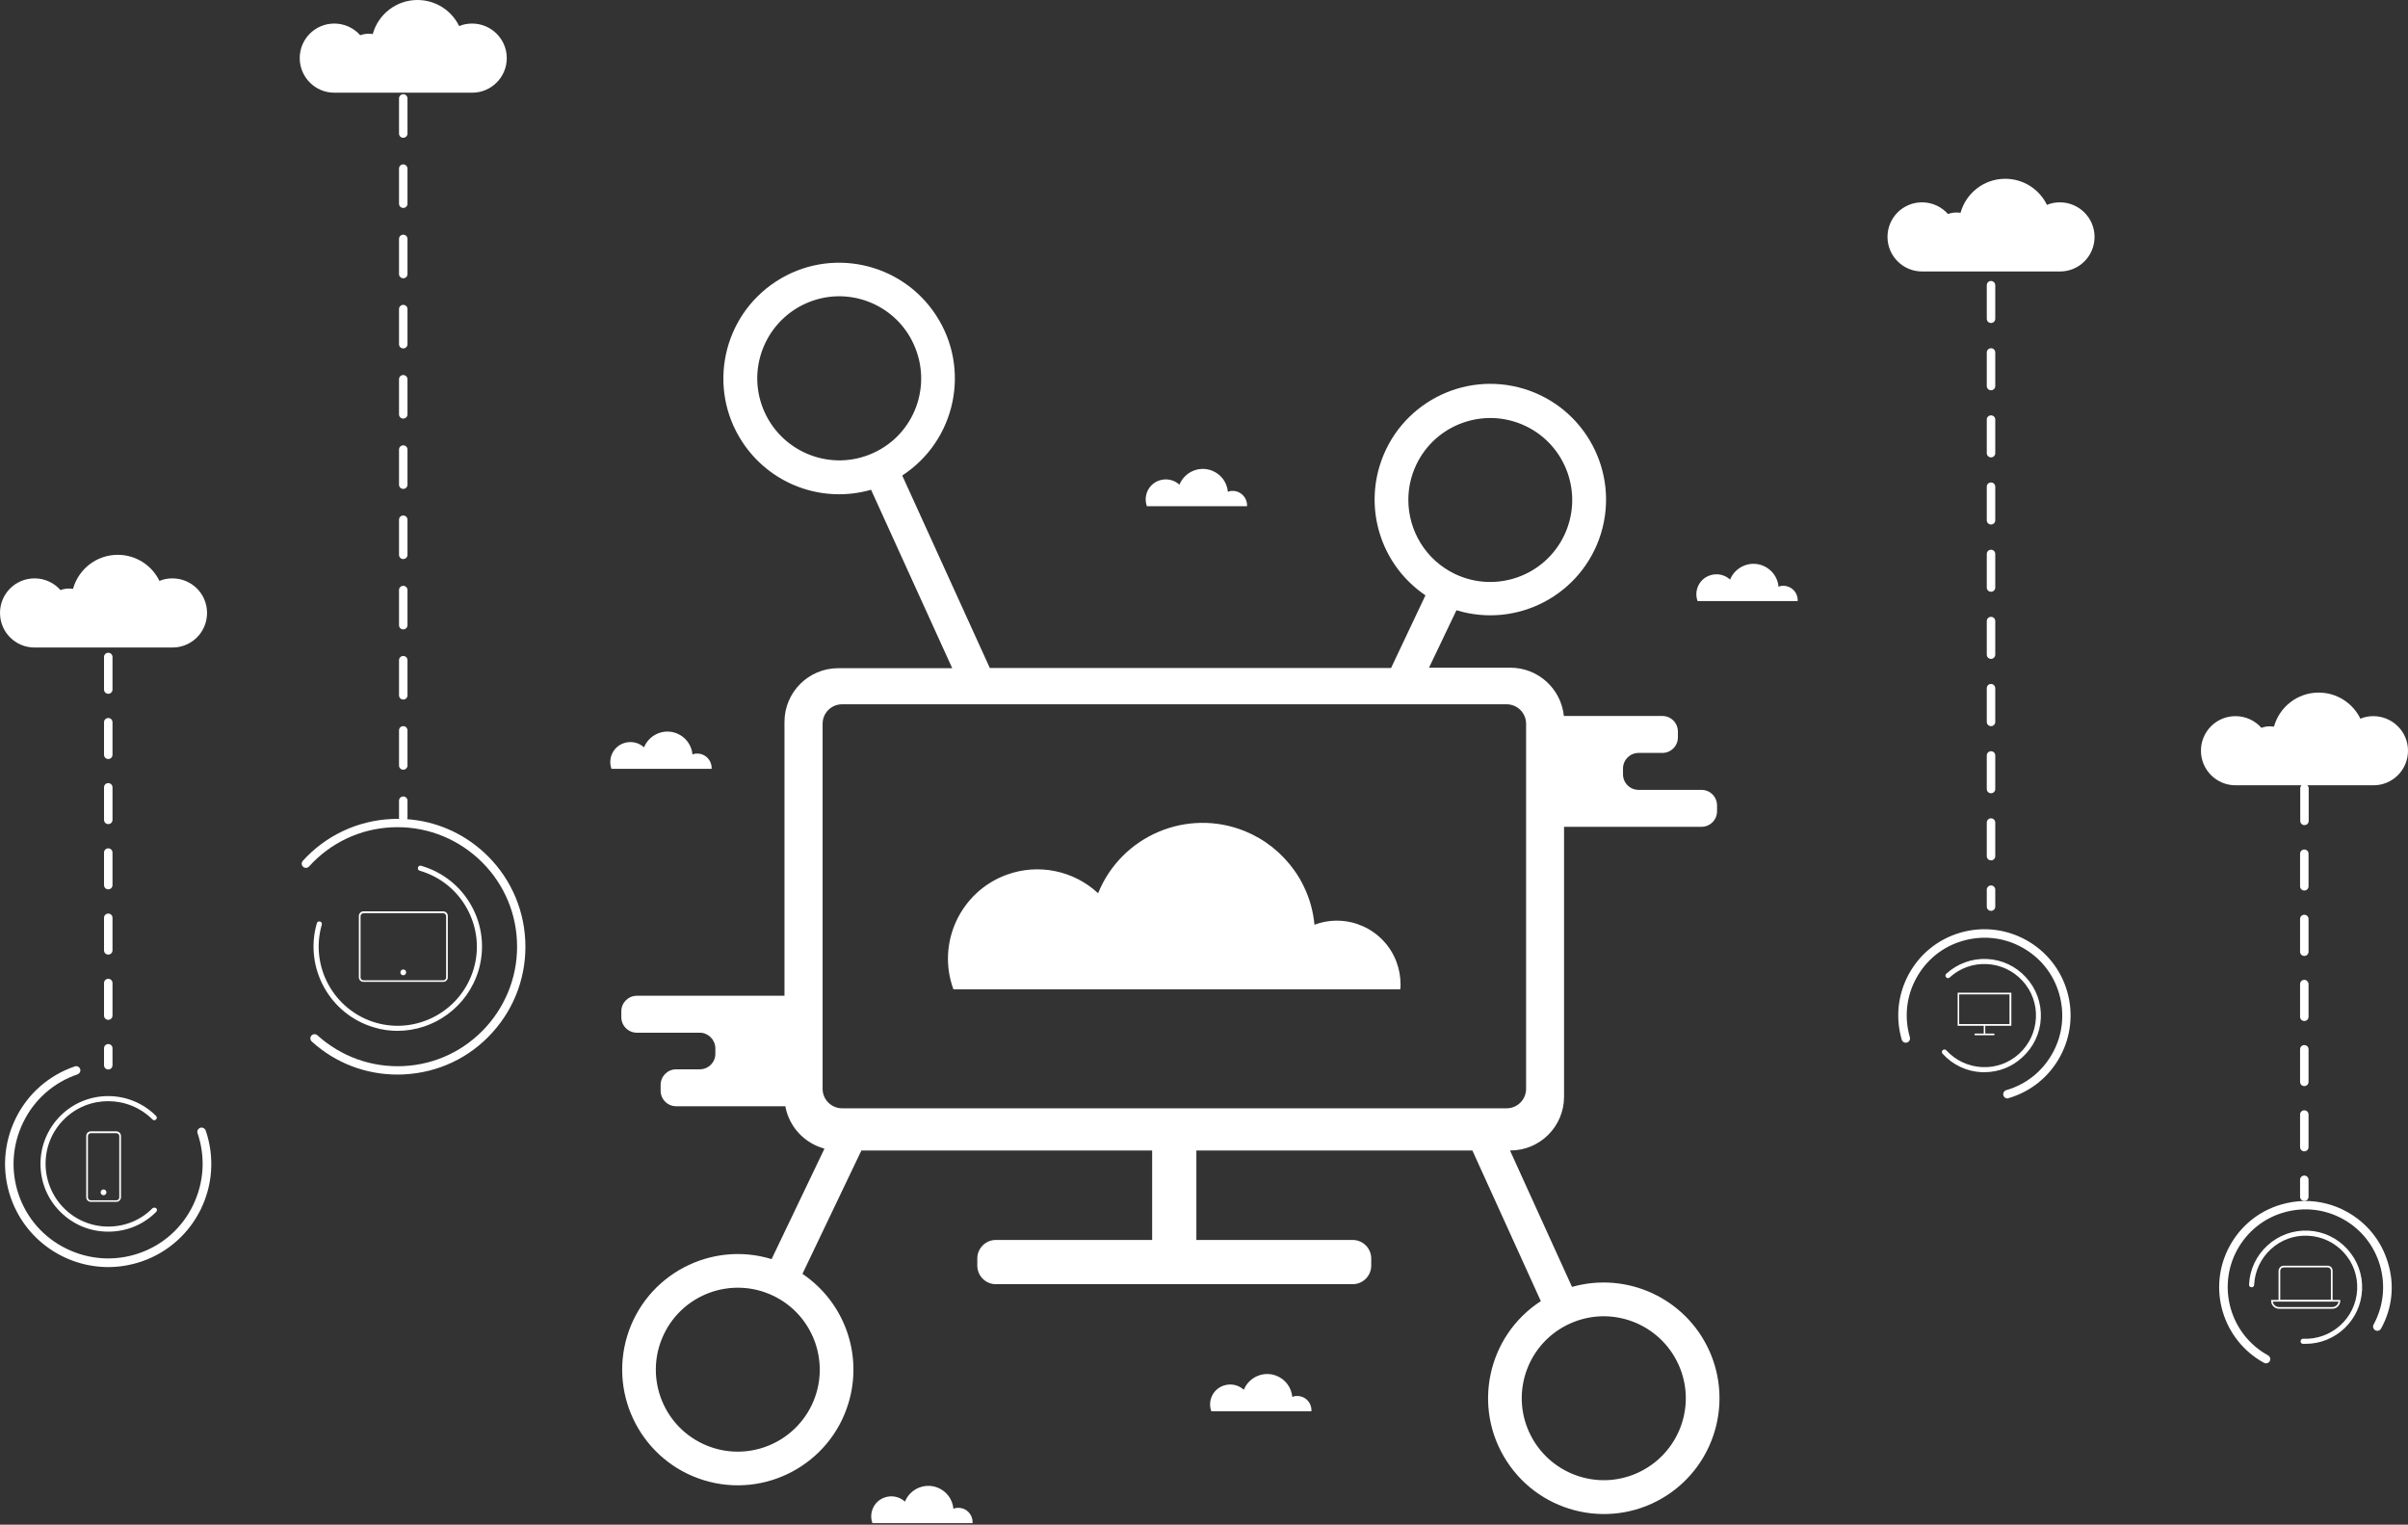 <?xml version="1.0" encoding="utf-8"?>
<!-- Generator: Adobe Illustrator 23.0.1, SVG Export Plug-In . SVG Version: 6.00 Build 0)  -->
<svg version="1.1" id="Layer_1" xmlns="http://www.w3.org/2000/svg" xmlns:xlink="http://www.w3.org/1999/xlink" x="0px" y="0px"
	 viewBox="0 0 1421.2 899.7" style="enable-background:new 0 0 1421.2 899.7;" xml:space="preserve">
<rect x="0" y="0" width="1421.2" height="899.7" fill="#333333" stroke="none"/>
<style type="text/css">
	.st0{fill:#FFFFFF;}
</style>
<g>
	<g>
		<g id="Layer_2-2">
			<path class="st0" d="M1061,354.1c0,0.2,0,0.4,0,0.6h-59.1c-2.2-6.1,0.9-12.9,7.1-15.1c4.2-1.5,8.8-0.6,12.1,2.4
				c3.1-7.6,11.8-11.3,19.4-8.2c5.2,2.1,8.7,6.9,9.2,12.4c1-0.4,2-0.6,3-0.5C1057.2,345.7,1061,349.5,1061,354.1z"/>
			<path class="st0" d="M420,453.1c0,0.2,0,0.4,0,0.6h-59.1c-2.2-6.1,0.9-12.9,7.1-15.1c4.2-1.5,8.8-0.6,12.1,2.4
				c3.1-7.6,11.8-11.3,19.4-8.2c5.2,2.1,8.7,6.9,9.2,12.4c1-0.4,2-0.6,3-0.5C416.2,444.7,420,448.5,420,453.1z"/>
			<path class="st0" d="M574,898.1c0,0.2,0,0.4,0,0.7h-59.1c-2.2-6.1,0.9-12.9,7.1-15.1c4.2-1.5,8.8-0.6,12.1,2.4
				c3.1-7.6,11.8-11.3,19.4-8.2c5.2,2.1,8.7,6.9,9.2,12.4c1-0.4,2-0.6,3-0.5C570.2,889.7,574,893.5,574,898.1z"/>
			<path class="st0" d="M774,832.1c0,0.2,0,0.4,0,0.7h-59.1c-2.2-6.1,0.9-12.9,7.1-15.1c4.2-1.5,8.8-0.6,12.1,2.4
				c3.1-7.6,11.8-11.3,19.4-8.2c5.2,2.1,8.7,6.9,9.2,12.4c1-0.4,2-0.6,3-0.5C770.2,823.7,774,827.5,774,832.1z"/>
			<path class="st0" d="M736,298.1c0,0.2,0,0.4,0,0.6h-59.1c-2.2-6.1,0.9-12.9,7.1-15.1c4.2-1.5,8.8-0.6,12.1,2.4
				c3.1-7.6,11.8-11.3,19.4-8.2c5.2,2.1,8.7,6.9,9.2,12.4c1-0.4,2-0.6,3-0.5C732.2,289.7,736,293.5,736,298.1z"/>
			<path class="st0" d="M1008.7,796.8L1008.7,796.8c-14-30.7-48.4-46.6-80.9-37.4l-36.6-80.5h0.2c17.5,0,31.7-14.2,31.7-31.7V487.9
				h81.1c5.1,0,9.2-4.1,9.2-9.2v-3.4c0-5.1-4.1-9.2-9.2-9.2h-37.1c-5.1,0-9.2-4.1-9.2-9.2v-3.4c0-5.1,4.1-9.2,9.2-9.2h14
				c5.1,0,9.2-4.1,9.2-9.2v-3.4c0-5.1-4.1-9.2-9.2-9.2H923c-1.7-16.2-15.3-28.5-31.6-28.5h-48l16.2-33.9c36,11,74.2-9.2,85.3-45.3
				c11-36-9.2-74.2-45.3-85.3c-36.1-11-74.2,9.2-85.3,45.3c-8.8,28.7,2.2,59.7,27,76.5L821,394.2H584.2l-51.7-113.6
				c31.6-20.6,40.6-62.9,20-94.5c-20.6-31.6-62.9-40.6-94.5-20c-31.6,20.6-40.6,62.9-20,94.5c16.4,25.2,47.3,36.7,76.1,28.4
				L562,394.3h-67.3c-17.5,0-31.7,14.2-31.7,31.7v161.6c-0.3,0-0.6,0-0.9,0h-86.2c-5.1,0-9.2,4.1-9.2,9.2v3.4c0,5.1,4.1,9.2,9.2,9.2
				H413c5,0,9.1,4.1,9.2,9.1v3.4c0,5-4.1,9.1-9.2,9.1h-13.9c-5.1,0-9.2,4.1-9.2,9.2v3.4c0,5.1,4.1,9.2,9.2,9.2h64.4
				c2.2,12.1,11.2,21.8,23.1,25L455.4,743c-36-11-74.2,9.3-85.2,45.3c-11,36,9.3,74.2,45.3,85.2c36,11,74.2-9.3,85.2-45.3
				c8.8-28.7-2.2-59.7-27.1-76.5l34.8-72.8H680v52.8h-92.2c-6.1,0-11,4.9-11,11v4.1c0,6.1,4.9,11,11,11h210.5c6.1,0,11-4.9,11-11
				v-4.1c0-6.1-4.9-11-11-11h-92.2v-52.8H869l40.4,88.9c-31.6,20.5-40.7,62.8-20.1,94.5c20.5,31.6,62.8,40.7,94.5,20.1
				C1012.1,864,1022.7,827.5,1008.7,796.8z M515.4,267.3c-24.3,11.1-53,0.3-64.1-24c-11.1-24.3-0.3-53,24-64.1
				c24.3-11.1,53-0.3,64,24c0,0,0,0,0,0C550.4,227.6,539.7,256.3,515.4,267.3z M479.1,829.1C479.1,829.1,479,829.1,479.1,829.1
				L479.1,829.1c-11.6,24.1-40.4,34.3-64.5,22.8c-24.1-11.5-34.3-40.4-22.8-64.5c11.5-24.1,40.4-34.3,64.5-22.8
				C480.4,776.1,490.6,805,479.1,829.1z M831.2,295c0-7,1.5-14.1,4.7-20.8v0c11.5-24.1,40.4-34.3,64.5-22.8
				c24.1,11.5,34.3,40.4,22.8,64.5c-11.5,24.1-40.4,34.3-64.5,22.8C841.4,330.4,831.2,313.1,831.2,295z M497,654
				c-6.3,0-11.5-5.1-11.5-11.5c0,0,0,0,0,0V427.1c0-6.3,5.1-11.5,11.5-11.5c0,0,0,0,0,0h392.2c6.3,0,11.5,5.1,11.5,11.5c0,0,0,0,0,0
				v215.4c0,6.3-5.1,11.5-11.4,11.5H497z M966.6,869.1L966.6,869.1c-24.3,11.1-53,0.3-64.1-24c-11.1-24.3-0.3-53,24-64
				c24.3-11.1,53-0.3,64.1,24v0C1001.7,829.4,990.9,858,966.6,869.1z"/>
			<path class="st0" d="M826.6,580.9L826.6,580.9c0,1,0,1.9-0.2,2.9H562.7c-10-27.3,4.1-57.6,31.4-67.6c18.6-6.8,39.5-2.6,54,10.9
				c13.8-34,52.5-50.4,86.5-36.7c11.8,4.8,21.9,12.8,29.3,23.2c2.3,3.2,4.3,6.6,5.9,10.1c3.3,6.9,5.3,14.4,6,22
				c19.4-7.3,41.1,2.5,48.4,21.9C825.8,571.9,826.6,576.4,826.6,580.9z"/>
		</g>
	</g>
	<path class="st0" d="M299.1,34.3c0,11.3-9.2,20.4-20.4,20.4h-81.4c-11.3,0-20.4-9.2-20.4-20.4c0-11.3,9.1-20.4,20.4-20.4
		c6.1,0,11.6,2.7,15.3,6.9c1.6-0.6,3.3-0.9,5.1-0.9c0.8,0,1.5,0.1,2.3,0.2C223.2,8.5,233.8,0,246.4,0c10.8,0,20.2,6.3,24.6,15.4
		c2.3-1,4.9-1.5,7.6-1.5C290,13.9,299.1,23.1,299.1,34.3z"/>
	<path class="st0" d="M1421.2,443c0,11.3-9.1,20.4-20.4,20.4h-39c0.5,0.5,0.8,1.1,0.8,1.8v19.2c0,1.4-1.1,2.5-2.5,2.5
		s-2.5-1.1-2.5-2.5v-19.2c0-0.7,0.3-1.4,0.8-1.8h-39c-11.3,0-20.4-9.2-20.4-20.4c0-11.3,9.1-20.4,20.4-20.4c6.1,0,11.6,2.7,15.3,6.9
		c1.6-0.6,3.3-0.9,5.1-0.9c0.8,0,1.5,0.1,2.3,0.2c3.2-11.6,13.8-20.1,26.4-20.1c10.8,0,20.2,6.3,24.6,15.4c2.4-1,4.9-1.5,7.6-1.5
		C1412,422.6,1421.2,431.7,1421.2,443z"/>
	<path class="st0" d="M1236.2,139.8c0,11.3-9.1,20.4-20.4,20.4h-81.4c-11.3,0-20.4-9.2-20.4-20.4c0-11.3,9.1-20.4,20.4-20.4
		c6.1,0,11.6,2.7,15.3,6.9c1.6-0.6,3.3-0.9,5.1-0.9c0.8,0,1.5,0.1,2.3,0.2c3.2-11.6,13.8-20.1,26.4-20.1c10.8,0,20.2,6.3,24.6,15.4
		c2.4-1,4.9-1.5,7.6-1.5C1227.1,119.4,1236.2,128.6,1236.2,139.8z"/>
	<path class="st0" d="M122.2,361.7c0,11.3-9.1,20.4-20.4,20.4H20.4C9.1,382.1,0,373,0,361.7c0-11.3,9.1-20.4,20.4-20.4
		c6.1,0,11.6,2.7,15.3,6.9c1.6-0.6,3.3-0.9,5.1-0.9c0.8,0,1.5,0.1,2.3,0.2c3.2-11.6,13.8-20.1,26.4-20.1c10.8,0,20.2,6.3,24.6,15.4
		c2.4-1,4.9-1.5,7.6-1.5C113.1,341.3,122.2,350.4,122.2,361.7z"/>
	<g>
		<path class="st0" d="M238,428.5c-1.4,0-2.5,1.1-2.5,2.5v20.7c0,1.4,1.1,2.5,2.5,2.5s2.5-1.1,2.5-2.5V431
			C240.5,429.6,239.4,428.5,238,428.5z M238,387.1c-1.4,0-2.5,1.1-2.5,2.5v20.7c0,1.4,1.1,2.5,2.5,2.5s2.5-1.1,2.5-2.5v-20.7
			C240.5,388.2,239.4,387.1,238,387.1z M238,345.7c-1.4,0-2.5,1.1-2.5,2.5v20.7c0,1.4,1.1,2.5,2.5,2.5s2.5-1.1,2.5-2.5v-20.7
			C240.5,346.8,239.4,345.7,238,345.7z M238,304.2c-1.4,0-2.5,1.1-2.5,2.5v20.7c0,1.4,1.1,2.5,2.5,2.5s2.5-1.1,2.5-2.5v-20.7
			C240.5,305.3,239.4,304.2,238,304.2z M238,262.8c-1.4,0-2.5,1.1-2.5,2.5V286c0,1.4,1.1,2.5,2.5,2.5s2.5-1.1,2.5-2.5v-20.7
			C240.5,263.9,239.4,262.8,238,262.8z M238,221.3c-1.4,0-2.5,1.1-2.5,2.5v20.7c0,1.4,1.1,2.5,2.5,2.5s2.5-1.1,2.5-2.5v-20.7
			C240.5,222.5,239.4,221.3,238,221.3z M238,179.9c-1.4,0-2.5,1.1-2.5,2.5v20.7c0,1.4,1.1,2.5,2.5,2.5s2.5-1.1,2.5-2.5v-20.7
			C240.5,181,239.4,179.9,238,179.9z M238,138.5c-1.4,0-2.5,1.1-2.5,2.5v20.7c0,1.4,1.1,2.5,2.5,2.5s2.5-1.1,2.5-2.5V141
			C240.5,139.6,239.4,138.5,238,138.5z M238,97c-1.4,0-2.5,1.1-2.5,2.5v20.7c0,1.4,1.1,2.5,2.5,2.5s2.5-1.1,2.5-2.5V99.5
			C240.5,98.2,239.4,97,238,97z M238,55.6c-1.4,0-2.5,1.1-2.5,2.5v20.7c0,1.4,1.1,2.5,2.5,2.5s2.5-1.1,2.5-2.5V58.1
			C240.5,56.7,239.4,55.6,238,55.6z"/>
	</g>
	<g>
		<path class="st0" d="M63.9,631.1c-1.4,0-2.5-1.1-2.5-2.5v-10c0-1.4,1.1-2.5,2.5-2.5s2.5,1.1,2.5,2.5v10
			C66.4,630,65.3,631.1,63.9,631.1z"/>
		<path class="st0" d="M63.9,462.1c-1.4,0-2.5,1.1-2.5,2.5v19.2c0,1.4,1.1,2.5,2.5,2.5s2.5-1.1,2.5-2.5v-19.2
			C66.4,463.3,65.3,462.1,63.9,462.1z M63.9,577.6c-1.4,0-2.5,1.1-2.5,2.5v19.2c0,1.4,1.1,2.5,2.5,2.5s2.5-1.1,2.5-2.5v-19.2
			C66.4,578.7,65.3,577.6,63.9,577.6z"/>
		<path class="st0" d="M66.4,541.6v19.2c0,1.4-1.1,2.5-2.5,2.5s-2.5-1.1-2.5-2.5v-19.2c0-1.4,1.1-2.5,2.5-2.5S66.4,540.2,66.4,541.6
			z"/>
		<path class="st0" d="M66.4,503.1v19.2c0,1.4-1.1,2.5-2.5,2.5s-2.5-1.1-2.5-2.5v-19.2c0-1.4,1.1-2.5,2.5-2.5S66.4,501.8,66.4,503.1
			z"/>
		<path class="st0" d="M66.4,426.2v19.2c0,1.4-1.1,2.5-2.5,2.5s-2.5-1.1-2.5-2.5v-19.2c0-1.4,1.1-2.5,2.5-2.5S66.4,424.8,66.4,426.2
			z"/>
		<path class="st0" d="M66.4,387.7v19.2c0,1.4-1.1,2.5-2.5,2.5s-2.5-1.1-2.5-2.5v-19.2c0-1.4,1.1-2.5,2.5-2.5S66.4,386.3,66.4,387.7
			z"/>
	</g>
	<g>
		<path class="st0" d="M1175.1,537.5c-1.4,0-2.5-1.1-2.5-2.5v-10c0-1.4,1.1-2.5,2.5-2.5s2.5,1.1,2.5,2.5v10
			C1177.6,536.4,1176.5,537.5,1175.1,537.5z"/>
		<path class="st0" d="M1175.1,482.9c-1.4,0-2.5,1.1-2.5,2.5v19.8c0,1.4,1.1,2.5,2.5,2.5s2.5-1.1,2.5-2.5v-19.8
			C1177.6,484,1176.5,482.9,1175.1,482.9z M1175.1,443.3c-1.4,0-2.5,1.1-2.5,2.5v19.8c0,1.4,1.1,2.5,2.5,2.5s2.5-1.1,2.5-2.5v-19.8
			C1177.6,444.4,1176.5,443.3,1175.1,443.3z M1175.1,403.6c-1.4,0-2.5,1.1-2.5,2.5V426c0,1.4,1.1,2.5,2.5,2.5s2.5-1.1,2.5-2.5v-19.8
			C1177.6,404.8,1176.5,403.6,1175.1,403.6z M1175.1,364c-1.4,0-2.5,1.1-2.5,2.5v19.8c0,1.4,1.1,2.5,2.5,2.5s2.5-1.1,2.5-2.5v-19.8
			C1177.6,365.1,1176.5,364,1175.1,364z M1175.1,324.4c-1.4,0-2.5,1.1-2.5,2.5v19.8c0,1.4,1.1,2.5,2.5,2.5s2.5-1.1,2.5-2.5v-19.8
			C1177.6,325.5,1176.5,324.4,1175.1,324.4z M1175.1,284.7c-1.4,0-2.5,1.1-2.5,2.5V307c0,1.4,1.1,2.5,2.5,2.5s2.5-1.1,2.5-2.5v-19.8
			C1177.6,285.8,1176.5,284.7,1175.1,284.7z M1175.1,245.1c-1.4,0-2.5,1.1-2.5,2.5v19.8c0,1.4,1.1,2.5,2.5,2.5s2.5-1.1,2.5-2.5
			v-19.8C1177.6,246.2,1176.5,245.1,1175.1,245.1z M1175.1,205.5c-1.4,0-2.5,1.1-2.5,2.5v19.8c0,1.4,1.1,2.5,2.5,2.5
			s2.5-1.1,2.5-2.5V208C1177.6,206.6,1176.5,205.5,1175.1,205.5z M1175.1,165.8c-1.4,0-2.5,1.1-2.5,2.5v19.8c0,1.4,1.1,2.5,2.5,2.5
			s2.5-1.1,2.5-2.5v-19.8C1177.6,167,1176.5,165.8,1175.1,165.8z"/>
	</g>
	<g>
		<path class="st0" d="M1360,655.2c-1.4,0-2.5,1.1-2.5,2.5v19.2c0,1.4,1.1,2.5,2.5,2.5s2.5-1.1,2.5-2.5v-19.2
			C1362.5,656.3,1361.4,655.2,1360,655.2z M1360,616.7c-1.4,0-2.5,1.1-2.5,2.5v19.2c0,1.4,1.1,2.5,2.5,2.5s2.5-1.1,2.5-2.5v-19.2
			C1362.5,617.8,1361.4,616.7,1360,616.7z M1360,578.2c-1.4,0-2.5,1.1-2.5,2.5V600c0,1.4,1.1,2.5,2.5,2.5s2.5-1.1,2.5-2.5v-19.2
			C1362.5,579.4,1361.4,578.2,1360,578.2z M1360,539.8c-1.4,0-2.5,1.1-2.5,2.5v19.3c0,1.4,1.1,2.5,2.5,2.5s2.5-1.1,2.5-2.5v-19.3
			C1362.5,540.9,1361.4,539.8,1360,539.8z M1360,501.3c-1.4,0-2.5,1.1-2.5,2.5V523c0,1.4,1.1,2.5,2.5,2.5s2.5-1.1,2.5-2.5v-19.2
			C1362.5,502.4,1361.4,501.3,1360,501.3z"/>
	</g>
	<g>
		<path class="st0" d="M83.6,744.4c-6.5,2.2-13.2,3.3-19.7,3.3c-25.3,0-48.9-15.9-57.6-41.1c-5.3-15.4-4.2-31.9,2.9-46.5
			c7.1-14.6,19.5-25.5,34.9-30.8c1.3-0.5,2.7,0.2,3.2,1.5s-0.3,2.7-1.6,3.2c-14.1,4.8-25.5,14.9-32,28.3
			c-6.5,13.4-7.5,28.5-2.7,42.6c4.8,14.1,14.9,25.5,28.3,32c13.4,6.5,28.5,7.5,42.6,2.7c14.1-4.8,25.5-14.9,32-28.3
			c6.5-13.4,7.5-28.5,2.7-42.6c-0.5-1.3,0.3-2.7,1.6-3.2c1.3-0.4,2.7,0.3,3.2,1.6C132.3,698.9,115.4,733.5,83.6,744.4z"/>
		<path class="st0" d="M92.2,713c0.6,0.6,0.6,1.5,0,2.1c-7.5,7.6-17.6,11.7-28.3,11.7c-10.7,0-20.7-4.1-28.3-11.7
			c-7.6-7.5-11.7-17.6-11.7-28.3s4.2-20.7,11.7-28.3c15.6-15.6,40.9-15.6,56.5,0c0.6,0.6,0.6,1.5,0,2.1c-0.6,0.6-1.5,0.6-2.1,0
			c-14.4-14.4-37.9-14.4-52.3,0c-7,7-10.8,16.3-10.8,26.1S30.8,706,37.8,713c7,7,16.3,10.8,26.1,10.8c9.9,0,19.2-3.8,26.1-10.8
			C90.6,712.5,91.6,712.5,92.2,713z"/>
	</g>
	<g>
		<path class="st0" d="M290.6,609.3c-13.5,15-32.1,23.7-52.2,24.7c-1.3,0.1-2.6,0.1-3.8,0.1c-18.8,0-36.6-6.8-50.6-19.5
			c-1-0.9-1.1-2.5-0.2-3.5c0.9-1,2.5-1.1,3.5-0.2c14,12.6,32,19.1,50.8,18.2c18.8-0.9,36.1-9.1,48.8-23.1c12.6-14,19.1-32,18.2-50.8
			c-0.9-18.8-9.1-36.1-23.1-48.8c-14-12.6-32-19.1-50.8-18.2c-18.8,0.9-36.1,9.1-48.8,23.1c-0.9,1-2.5,1.1-3.5,0.2
			c-1-0.9-1.1-2.5-0.2-3.5c13.5-14.9,32.1-23.7,52.2-24.7c1.6-0.1,3.1-0.1,4.7-0.1c-0.1-0.2-0.1-0.5-0.1-0.7v-10
			c0-1.4,1.1-2.5,2.5-2.5s2.5,1.1,2.5,2.5v10c0,0.3-0.1,0.6-0.2,0.9c16.7,1.2,32.4,7.9,45,19.3c14.9,13.5,23.7,32.1,24.7,52.2
			C311,575,304.1,594.4,290.6,609.3z"/>
		<path class="st0" d="M234.6,608.3c-4.5,0-9.2-0.6-13.7-2c-26.3-7.6-41.5-35.2-33.9-61.5c0.2-0.8,1.1-1.3,1.9-1
			c0.8,0.2,1.3,1.1,1,1.9c-7.1,24.7,7.2,50.6,31.9,57.8c24.7,7.1,50.6-7.2,57.8-31.9c3.5-12,2-24.6-4-35.5
			c-6-10.9-15.9-18.8-27.9-22.3c-0.8-0.2-1.3-1.1-1-1.9c0.2-0.8,1.1-1.3,1.9-1c12.7,3.7,23.3,12.1,29.7,23.7
			c6.4,11.6,7.9,25,4.2,37.8C276.1,594.1,256.2,608.3,234.6,608.3z"/>
	</g>
	<g>
		<path class="st0" d="M1184.8,648.2c-1.1,0-2.1-0.7-2.4-1.8c-0.4-1.3,0.4-2.7,1.7-3.1c11.8-3.4,21.5-11.2,27.4-22
			c5.9-10.7,7.2-23.1,3.8-34.9c-3.4-11.8-11.2-21.5-22-27.4c-10.7-5.9-23.1-7.2-34.9-3.8c-11.8,3.4-21.5,11.2-27.4,22
			c-5.9,10.7-7.2,23.1-3.8,34.9c0.4,1.3-0.4,2.7-1.7,3.1c-1.3,0.4-2.7-0.4-3.1-1.7c-3.8-13-2.3-26.8,4.2-38.7
			c6.5-11.9,17.3-20.6,30.3-24.4c13-3.8,26.8-2.3,38.7,4.2c11.9,6.5,20.6,17.3,24.4,30.3c3.8,13,2.3,26.8-4.2,38.7
			c-6.5,11.9-17.3,20.6-30.3,24.4C1185.2,648.2,1185,648.2,1184.8,648.2z"/>
		<path class="st0" d="M1171.2,632.7c-0.5,0-1,0-1.6,0c-8.9-0.4-17.1-4.3-23.1-10.9c-0.6-0.6-0.5-1.6,0.1-2.1
			c0.6-0.6,1.6-0.5,2.1,0.1c5.5,6,13,9.5,21.1,9.9c8.1,0.4,15.9-2.4,21.9-7.9c6-5.5,9.5-13,9.9-21.1c0.4-8.1-2.4-15.9-7.9-21.9
			s-13-9.5-21.1-9.9c-8.1-0.4-15.9,2.4-21.9,7.9c-0.6,0.6-1.6,0.5-2.1-0.1c-0.6-0.6-0.5-1.6,0.1-2.1c6.6-6,15.1-9.1,24-8.7
			c8.9,0.4,17.1,4.3,23.1,10.9c6,6.6,9.1,15.1,8.7,24c-0.4,8.9-4.3,17.1-10.9,23.1C1187.5,629.6,1179.6,632.7,1171.2,632.7z"/>
	</g>
	<g>
		<path class="st0" d="M1360,708.7c-1.4,0-2.5-1.1-2.5-2.5v-10c0-1.4,1.1-2.5,2.5-2.5s2.5,1.1,2.5,2.5v10
			C1362.5,707.6,1361.4,708.7,1360,708.7z"/>
		<path class="st0" d="M1405.3,784c-0.7,1.2-2.2,1.7-3.4,1c-1.2-0.7-1.7-2.2-1-3.4c12.1-22.2,4-50.1-18.2-62.3
			c-10.8-5.9-23.1-7.2-34.9-3.8c-11.8,3.4-21.5,11.3-27.4,22c-12.1,22.2-4,50.1,18.2,62.3c1.2,0.7,1.7,2.2,1,3.4
			c-0.4,0.8-1.3,1.3-2.2,1.3c-0.4,0-0.8-0.1-1.2-0.3c-24.6-13.5-33.7-44.4-20.2-69c6.5-11.9,17.3-20.6,30.3-24.4
			c4.5-1.3,9-2,13.6-2.1c8.7-0.1,17.3,2,25.1,6.3c11.9,6.5,20.6,17.3,24.4,30.3C1413.4,758.3,1411.9,772.1,1405.3,784z"/>
		<path class="st0" d="M1360.8,793c-0.5,0-1,0-1.6,0c-0.8,0-1.5-0.7-1.4-1.6s0.8-1.5,1.6-1.4c16.7,0.7,31-12.2,31.8-29
			c0.4-8.1-2.4-15.9-7.9-21.9s-13-9.5-21.1-9.9c-8.1-0.4-15.9,2.4-21.9,7.9c-6,5.5-9.5,13-9.9,21.1c0,0.8-0.7,1.5-1.6,1.4
			c-0.8,0-1.5-0.7-1.4-1.6c0.4-8.9,4.3-17.1,10.9-23.1c6.6-6,15.1-9.1,24-8.7c8.9,0.4,17.1,4.3,23.1,10.9c6,6.6,9.1,15.1,8.7,24
			C1393.3,779,1378.5,793,1360.8,793z"/>
	</g>
	<g>
		<path class="st0" d="M68.7,667.6H53.6c-1.5,0-2.7,1.2-2.7,2.7v36.2c0,1.5,1.2,2.7,2.7,2.7h15.1c1.5,0,2.7-1.2,2.7-2.7v-36.2
			C71.4,668.9,70.2,667.6,68.7,667.6z M70.4,706.6c0,1-0.8,1.7-1.7,1.7H53.6c-1,0-1.7-0.8-1.7-1.7v-36.2c0-1,0.8-1.7,1.7-1.7h15.1
			c1,0,1.7,0.8,1.7,1.7V706.6z"/>
		<path class="st0" d="M62.8,703.6c0,1-0.8,1.7-1.7,1.7c-1,0-1.7-0.8-1.7-1.7c0-1,0.8-1.7,1.7-1.7C62.1,701.9,62.8,702.7,62.8,703.6
			z"/>
	</g>
	<g>
		<path class="st0" d="M261.6,537.8h-47.1c-1.5,0-2.7,1.2-2.7,2.7v36.2c0,1.5,1.2,2.7,2.7,2.7h47.1c1.5,0,2.7-1.2,2.7-2.7v-36.2
			C264.3,539,263.1,537.8,261.6,537.8z M263.3,576.8c0,1-0.8,1.7-1.7,1.7h-47.1c-0.9,0-1.7-0.8-1.7-1.7v-36.2c0-0.9,0.8-1.7,1.7-1.7
			h47.1c1,0,1.7,0.8,1.7,1.7V576.8z"/>
		<path class="st0" d="M239.7,573.8c0,1-0.8,1.7-1.7,1.7c-1,0-1.7-0.8-1.7-1.7c0-1,0.8-1.7,1.7-1.7
			C239,572.1,239.7,572.8,239.7,573.8z"/>
	</g>
	<g>
		<path class="st0" d="M1187.1,605.3v-19.5h-31.7v19.5h15.4v4.6h-5c-0.3,0-0.5,0.2-0.5,0.5c0,0.3,0.2,0.5,0.5,0.5h10.9
			c0.3,0,0.5-0.2,0.5-0.5c0-0.3-0.2-0.5-0.5-0.5h-5v-4.6H1187.1z M1156.3,604.3v-17.5h29.7v17.5H1156.3z"/>
	</g>
	<g>
		<path class="st0" d="M1376.7,767.1v-17.3c0-1.6-1.3-2.9-2.9-2.9h-25.9c-1.7,0-3.1,1.4-3.1,3.1v17.1h-4.4v0.5
			c0,2.6,2.1,4.7,4.7,4.7h31.4c2.6,0,4.7-2.1,4.7-4.7v-0.5H1376.7z M1345.8,750c0-1.2,0.9-2.1,2.1-2.1h25.9c1.1,0,1.9,0.9,1.9,1.9
			V767h-29.9V750z M1376.5,771.3h-31.4c-1.9,0-3.4-1.4-3.7-3.2h38.8C1379.9,769.9,1378.4,771.3,1376.5,771.3z"/>
	</g>
</g>
</svg>
